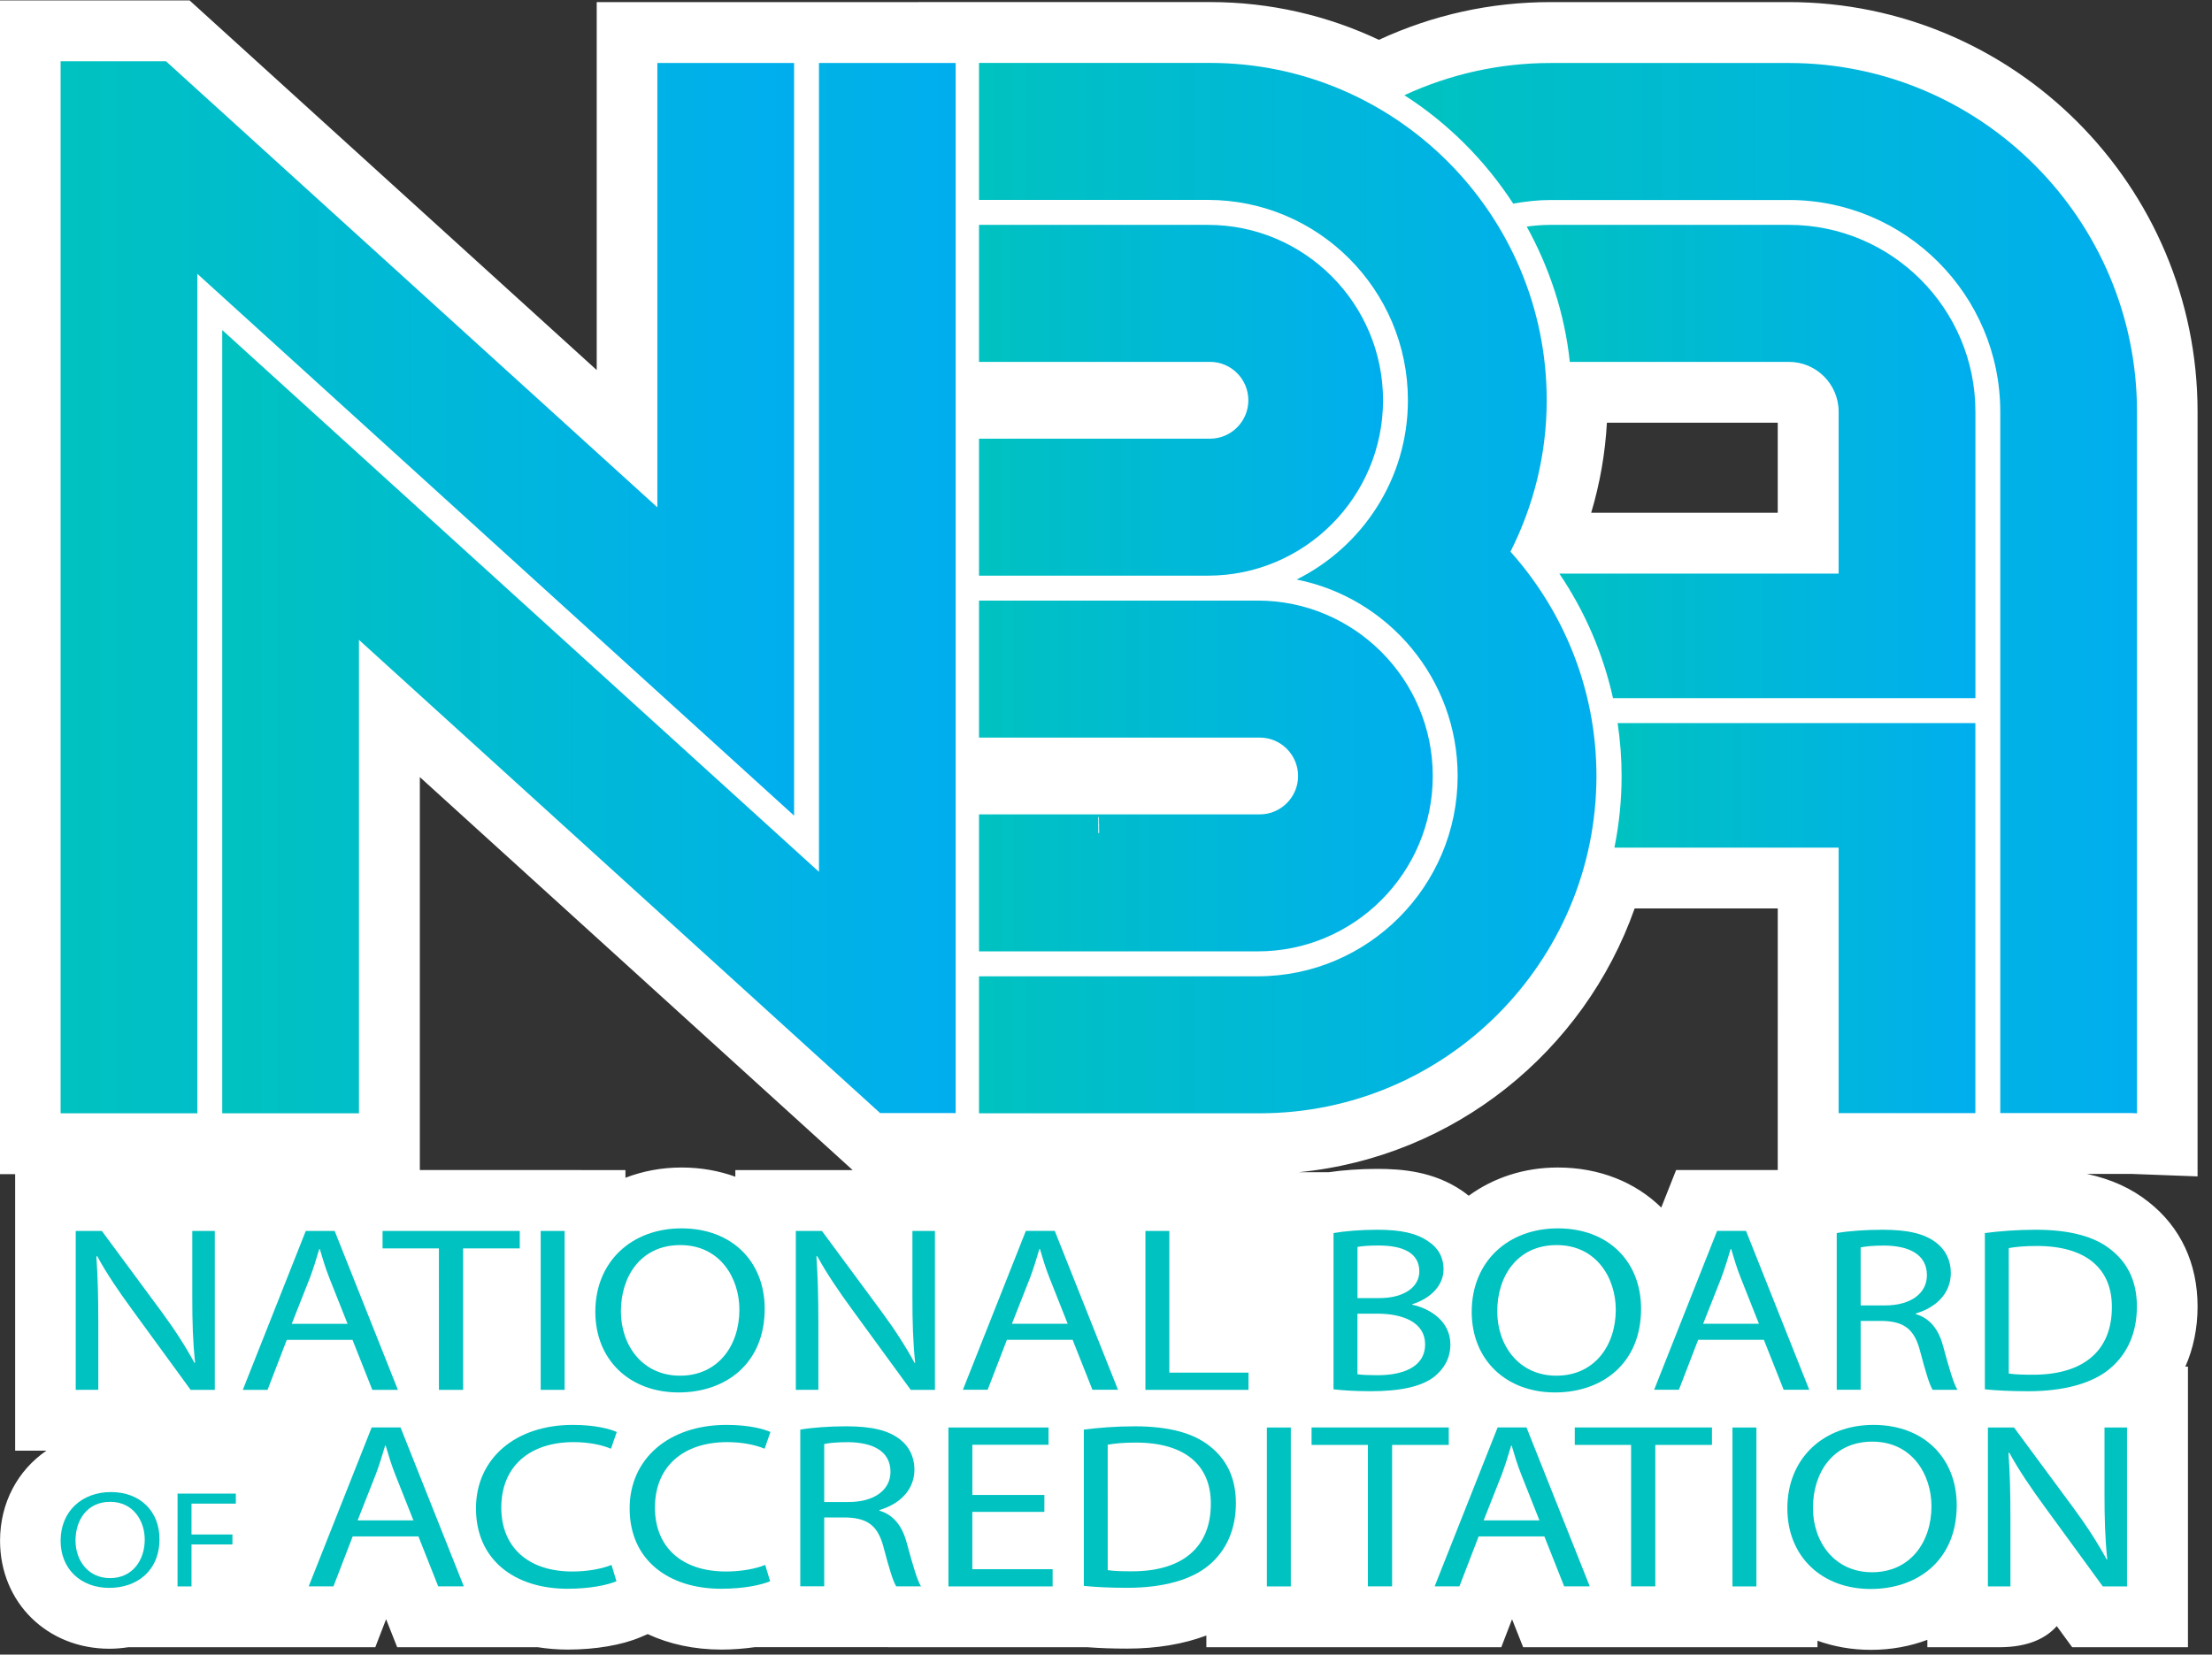<svg width="139" height="104" viewBox="0 0 139 104" fill="none" xmlns="http://www.w3.org/2000/svg">
<rect x="0" y="0" width="139" height="104" fill="#333333" stroke="none"/>
<path d="M138.094 82.128C138.094 79.408 137.02 77.127 135.021 75.556C133.951 74.699 132.664 74.114 131.134 73.787H133.907L138.093 73.944V25.877C138.093 11.682 126.568 0.132 112.403 0.132H97.429C93.678 0.132 90.05 0.931 86.649 2.504C83.428 0.984 79.835 0.13 76.046 0.13H57.712V0.133H37.497V23.261L11.912 0.025H0V73.802H0.952V91.184H2.917C1.132 92.406 0.003 94.444 0.003 96.849C0.003 100.717 2.958 103.634 6.877 103.634C7.287 103.634 7.683 103.596 8.068 103.538H15.864L23.584 103.537L24.262 101.778L24.959 103.537H33.787C34.393 103.632 35.021 103.687 35.676 103.687C37.42 103.687 39.087 103.403 40.246 102.908L40.702 102.714C42.046 103.341 43.611 103.687 45.339 103.687C46.068 103.687 46.772 103.627 47.441 103.534L55.788 103.534V103.54H68.353C69.12 103.597 69.938 103.626 70.841 103.626C72.709 103.626 74.379 103.339 75.806 102.802V103.539H84.942L94.34 103.538L95.016 101.78L95.713 103.538H105.071L114.209 103.539V103.131C115.233 103.498 116.358 103.704 117.563 103.704C118.842 103.704 120.035 103.48 121.113 103.074V103.539H125.638C127.502 103.538 128.599 102.941 129.245 102.212L130.214 103.539H137.489V85.902H137.325C137.829 84.758 138.094 83.483 138.094 82.128ZM46.208 73.547V73.964C45.178 73.593 44.047 73.385 42.833 73.385C41.568 73.385 40.38 73.616 39.302 74.03V73.547H36.501V73.545H26.382V48.845L53.578 73.546H46.208V73.547ZM111.712 73.544H105.326L104.392 75.902C102.784 74.322 100.519 73.385 97.892 73.385C95.749 73.385 93.826 74.042 92.293 75.16C92.154 75.051 92.016 74.94 91.865 74.84C90.084 73.629 88.093 73.472 86.552 73.472C85.497 73.472 84.386 73.548 83.499 73.681H81.613C91.401 72.725 99.548 66.082 102.72 57.102H111.713L111.712 73.544ZM99.989 32.23C100.538 30.389 100.869 28.497 100.977 26.569H111.712V32.23H99.989Z" fill="white"/>
<path d="M51.463 3.96V54.8L13.965 20.746V69.98H22.557V40.22L55.306 69.964H59.907C59.957 69.964 60.002 69.97 60.053 69.972V3.96H51.463Z" fill="url(#paint0_linear_82_732)"/>
<path d="M12.402 69.979V17.213L49.9 51.268V3.959H41.307V31.89L10.431 3.851H3.809V69.979H12.402Z" fill="url(#paint1_linear_82_732)"/>
<path d="M112.415 14.135H97.441C96.935 14.135 96.435 14.176 95.938 14.241C97.357 16.819 98.321 19.683 98.645 22.747H112.415C114.137 22.747 115.539 24.152 115.539 25.878V36.056H97.987C99.602 38.44 100.74 41.098 101.36 43.883H124.133V25.877C124.134 19.402 118.877 14.135 112.415 14.135Z" fill="url(#paint2_linear_82_732)"/>
<path d="M115.538 53.281V69.966H124.131V45.451H101.65C101.814 46.546 101.9 47.66 101.9 48.779C101.9 50.319 101.742 51.824 101.449 53.28H115.538V53.281Z" fill="url(#paint3_linear_82_732)"/>
<path d="M112.414 12.571C119.736 12.571 125.695 18.54 125.695 25.88V69.964H133.946C134.064 69.964 134.173 69.975 134.287 69.98V25.88C134.287 13.795 124.474 3.96 112.413 3.96H97.439C94.223 3.96 91.097 4.665 88.25 5.985C90.987 7.739 93.315 10.073 95.09 12.8C95.86 12.662 96.644 12.572 97.439 12.572H112.414V12.571Z" fill="url(#paint4_linear_82_732)"/>
<path d="M86.909 25.16C86.909 19.081 81.974 14.135 75.907 14.135H61.52V22.746H76.037C77.365 22.746 78.445 23.829 78.445 25.16C78.445 26.491 77.365 27.573 76.037 27.573H61.52V36.184H75.907C81.973 36.186 86.909 31.241 86.909 25.16Z" fill="url(#paint5_linear_82_732)"/>
<path d="M90.034 48.776C90.034 42.697 85.099 37.751 79.033 37.751H75.908H61.52V46.362H76.037H79.162C80.49 46.362 81.57 47.445 81.57 48.776C81.57 50.107 80.489 51.189 79.162 51.189H61.52V59.8H79.033C85.1 59.801 90.034 54.855 90.034 48.776Z" fill="url(#paint6_linear_82_732)"/>
<path d="M94.917 34.675C96.361 31.809 97.194 28.584 97.194 25.158C97.194 13.467 87.702 3.955 76.036 3.955H61.52V12.566H75.907C82.835 12.566 88.472 18.214 88.472 25.158C88.472 30.094 85.617 34.364 81.479 36.427C87.24 37.572 91.597 42.67 91.597 48.775C91.597 55.717 85.961 61.367 79.032 61.367H61.52V69.978H79.162C90.829 69.978 100.319 60.465 100.319 48.775C100.319 43.358 98.263 38.425 94.917 34.675Z" fill="url(#paint7_linear_82_732)"/>
<path d="M4.758 87.361V77.373H6.399L10.133 82.427C10.996 83.598 11.67 84.651 12.223 85.672L12.257 85.658C12.119 84.323 12.083 83.109 12.083 81.554V77.373H13.498V87.361H11.979L8.283 82.293C7.471 81.182 6.693 80.041 6.108 78.96L6.056 78.973C6.142 80.232 6.177 81.433 6.177 83.091V87.359C6.177 87.361 4.758 87.361 4.758 87.361Z" fill="#00C2C0"/>
<path d="M18.022 84.219L16.813 87.361H15.258L19.215 77.373H21.029L25.004 87.361H23.397L22.152 84.22H18.023L18.022 84.219ZM21.841 83.212L20.7 80.338C20.441 79.683 20.268 79.092 20.097 78.515H20.061C19.89 79.107 19.698 79.717 19.473 80.322L18.332 83.212L21.841 83.212Z" fill="#00C2C0"/>
<path d="M27.581 78.471H24.039V77.373H32.662V78.471H29.102V87.361H27.582L27.581 78.471Z" fill="#00C2C0"/>
<path d="M35.48 77.373V87.361H33.977V77.373H35.48Z" fill="#00C2C0"/>
<path d="M48.053 82.263C48.053 85.701 45.616 87.524 42.644 87.524C39.569 87.524 37.41 85.48 37.41 82.456C37.41 79.285 39.708 77.211 42.819 77.211C45.997 77.208 48.053 79.299 48.053 82.263ZM39.017 82.424C39.017 84.558 40.365 86.471 42.732 86.471C45.115 86.471 46.463 84.588 46.463 82.322C46.463 80.338 45.254 78.261 42.748 78.261C40.26 78.263 39.017 80.233 39.017 82.424Z" fill="#00C2C0"/>
<path d="M50.008 87.361V77.373H51.649L55.383 82.427C56.248 83.598 56.92 84.651 57.474 85.672L57.508 85.658C57.37 84.323 57.336 83.109 57.336 81.554V77.373H58.751V87.361H57.229L53.533 82.293C52.721 81.182 51.943 80.041 51.355 78.96L51.303 78.973C51.389 80.232 51.425 81.433 51.425 83.091V87.359C51.426 87.361 50.008 87.361 50.008 87.361Z" fill="#00C2C0"/>
<path d="M63.274 84.215L62.063 87.356H60.508L64.465 77.368H66.279L70.254 87.356H68.647L67.402 84.215H63.274ZM67.093 83.208L65.954 80.334C65.693 79.68 65.521 79.089 65.35 78.512H65.314C65.141 79.103 64.951 79.714 64.727 80.319L63.587 83.209L67.093 83.208Z" fill="#00C2C0"/>
<path d="M71.977 77.373H73.48V86.279H78.455V87.362H71.977V77.373Z" fill="#00C2C0"/>
<path d="M83.798 77.506C84.454 77.387 85.491 77.298 86.546 77.298C88.05 77.298 89.017 77.52 89.743 78.023C90.346 78.41 90.71 79.001 90.71 79.787C90.71 80.75 89.968 81.595 88.74 81.981V82.009C89.847 82.248 91.141 83.032 91.141 84.513C91.141 85.372 90.742 86.026 90.156 86.514C89.344 87.152 88.031 87.447 86.13 87.447C85.093 87.447 84.3 87.387 83.797 87.327L83.798 77.506ZM85.303 81.594H86.668C88.257 81.594 89.189 80.882 89.189 79.919C89.189 78.748 88.152 78.288 86.633 78.288C85.942 78.288 85.545 78.332 85.303 78.378V81.594ZM85.303 86.381C85.597 86.425 86.029 86.441 86.564 86.441C88.119 86.441 89.552 85.952 89.552 84.499C89.552 83.135 88.188 82.572 86.545 82.572H85.301V86.38L85.303 86.381Z" fill="#00C2C0"/>
<path d="M103.123 82.263C103.123 85.701 100.688 87.524 97.715 87.524C94.639 87.524 92.481 85.48 92.481 82.456C92.481 79.285 94.78 77.211 97.889 77.211C101.068 77.208 103.123 79.299 103.123 82.263ZM94.086 82.424C94.086 84.558 95.433 86.471 97.801 86.471C100.186 86.471 101.534 84.588 101.534 82.322C101.534 80.338 100.323 78.261 97.819 78.261C95.332 78.263 94.086 80.233 94.086 82.424Z" fill="#00C2C0"/>
<path d="M106.711 84.215L105.501 87.356H103.945L107.902 77.368H109.717L113.692 87.356H112.084L110.84 84.215H106.711ZM110.53 83.208L109.391 80.334C109.13 79.68 108.958 79.089 108.787 78.512H108.751C108.578 79.103 108.388 79.714 108.165 80.319L107.024 83.209L110.53 83.208Z" fill="#00C2C0"/>
<path d="M115.418 77.506C116.18 77.371 117.267 77.298 118.303 77.298C119.91 77.298 120.947 77.55 121.673 78.113C122.261 78.557 122.589 79.238 122.589 80.01C122.589 81.328 121.621 82.202 120.393 82.558V82.602C121.292 82.868 121.829 83.579 122.104 84.615C122.483 86.008 122.76 86.972 123.003 87.357H121.448C121.257 87.075 120.997 86.215 120.67 84.971C120.323 83.592 119.703 83.075 118.337 83.029H116.922V87.355H115.418V77.506ZM116.922 82.054H118.459C120.067 82.054 121.086 81.299 121.086 80.157C121.086 78.868 119.997 78.305 118.407 78.291C117.682 78.291 117.163 78.351 116.922 78.41V82.054Z" fill="#00C2C0"/>
<path d="M124.727 77.506C125.642 77.387 126.731 77.298 127.923 77.298C130.085 77.298 131.623 77.728 132.64 78.543C133.677 79.358 134.281 80.513 134.281 82.128C134.281 83.76 133.693 85.092 132.606 86.009C131.517 86.943 129.721 87.448 127.457 87.448C126.384 87.448 125.486 87.404 124.727 87.328V77.506ZM126.229 86.336C126.608 86.396 127.163 86.411 127.751 86.411C130.964 86.411 132.708 84.87 132.708 82.172C132.726 79.816 131.17 78.317 127.991 78.317C127.214 78.317 126.625 78.377 126.228 78.452L126.229 86.336Z" fill="#00C2C0"/>
<path d="M10.022 96.736C10.022 98.745 8.6 99.808 6.865 99.808C5.069 99.808 3.809 98.613 3.809 96.849C3.809 94.996 5.15 93.786 6.967 93.786C8.821 93.784 10.022 95.006 10.022 96.736ZM4.745 96.833C4.745 98.08 5.533 99.195 6.915 99.195C8.307 99.195 9.095 98.095 9.095 96.772C9.095 95.613 8.387 94.4 6.925 94.4C5.471 94.398 4.745 95.552 4.745 96.833Z" fill="#00C2C0"/>
<path d="M11.157 93.883H14.82V94.514H12.034V96.453H14.606V97.077H12.034V99.715H11.156L11.157 93.883Z" fill="#00C2C0"/>
<path d="M22.163 96.572L20.954 99.713H19.398L23.355 89.725H25.17L29.145 99.713H27.537L26.293 96.572H22.163ZM25.979 95.565L24.84 92.691C24.581 92.037 24.407 91.446 24.237 90.869H24.201C24.029 91.46 23.838 92.07 23.613 92.676L22.472 95.566L25.979 95.565Z" fill="#00C2C0"/>
<path d="M38.738 99.391C38.186 99.626 37.079 99.864 35.663 99.864C32.381 99.864 29.91 98.084 29.91 94.81C29.91 91.685 32.381 89.564 35.992 89.564C37.444 89.564 38.359 89.831 38.756 90.01L38.393 91.062C37.823 90.824 37.012 90.647 36.044 90.647C33.314 90.647 31.5 92.144 31.5 94.765C31.5 97.209 33.141 98.78 35.974 98.78C36.889 98.78 37.823 98.616 38.427 98.365L38.738 99.391Z" fill="#00C2C0"/>
<path d="M48.395 99.391C47.842 99.626 46.735 99.864 45.319 99.864C42.037 99.864 39.566 98.084 39.566 94.81C39.566 91.685 42.037 89.564 45.648 89.564C47.1 89.564 48.016 89.831 48.412 90.01L48.049 91.062C47.479 90.824 46.668 90.647 45.7 90.647C42.97 90.647 41.156 92.144 41.156 94.765C41.156 97.209 42.797 98.78 45.63 98.78C46.546 98.78 47.479 98.616 48.083 98.365L48.395 99.391Z" fill="#00C2C0"/>
<path d="M50.291 89.861C51.051 89.727 52.14 89.653 53.176 89.653C54.783 89.653 55.82 89.905 56.546 90.469C57.133 90.912 57.462 91.594 57.462 92.365C57.462 93.684 56.494 94.557 55.266 94.913V94.957C56.163 95.223 56.7 95.934 56.977 96.971C57.356 98.364 57.633 99.327 57.874 99.712H56.319C56.13 99.43 55.868 98.571 55.541 97.326C55.196 95.948 54.574 95.43 53.208 95.384H51.793V99.71H50.289V89.861H50.291ZM51.793 94.411H53.33C54.938 94.411 55.957 93.656 55.957 92.515C55.957 91.226 54.868 90.662 53.279 90.649C52.553 90.649 52.034 90.709 51.793 90.767V94.411Z" fill="#00C2C0"/>
<path d="M65.627 95.032H61.1V98.634H66.146V99.717H59.598V89.728H65.888V90.812H61.102V93.969H65.629L65.627 95.032Z" fill="#00C2C0"/>
<path d="M68.106 89.861C69.021 89.743 70.11 89.653 71.302 89.653C73.464 89.653 75.002 90.083 76.021 90.899C77.058 91.714 77.662 92.869 77.662 94.484C77.662 96.115 77.074 97.448 75.987 98.365C74.898 99.298 73.102 99.804 70.838 99.804C69.765 99.804 68.867 99.76 68.107 99.684V89.862L68.106 89.861ZM69.608 98.694C69.987 98.754 70.542 98.768 71.13 98.768C74.343 98.768 76.087 97.227 76.087 94.53C76.105 92.173 74.549 90.675 71.37 90.675C70.593 90.675 70.004 90.735 69.607 90.809L69.608 98.694Z" fill="#00C2C0"/>
<path d="M81.113 89.728V99.717H79.609V89.728H81.113Z" fill="#00C2C0"/>
<path d="M85.957 90.822H82.418V89.725H91.039V90.822H87.479V99.713H85.957V90.822Z" fill="#00C2C0"/>
<path d="M92.918 96.572L91.708 99.713H90.152L94.109 89.725H95.924L99.899 99.713H98.291L97.047 96.572H92.918ZM96.737 95.565L95.598 92.691C95.337 92.037 95.165 91.446 94.994 90.869H94.958C94.785 91.46 94.596 92.07 94.372 92.676L93.231 95.566L96.737 95.565Z" fill="#00C2C0"/>
<path d="M102.499 90.822H98.957V89.725H107.578V90.822H104.018V99.713H102.496V90.822H102.499Z" fill="#00C2C0"/>
<path d="M110.371 89.728V99.717H108.867V89.728H110.371Z" fill="#00C2C0"/>
<path d="M122.959 94.616C122.959 98.055 120.524 99.878 117.551 99.878C114.475 99.878 112.316 97.833 112.316 94.81C112.316 91.638 114.616 89.564 117.725 89.564C120.905 89.563 122.959 91.654 122.959 94.616ZM113.924 94.779C113.924 96.913 115.271 98.826 117.638 98.826C120.023 98.826 121.372 96.944 121.372 94.677C121.372 92.693 120.161 90.616 117.657 90.616C115.168 90.614 113.924 92.587 113.924 94.779Z" fill="#00C2C0"/>
<path d="M124.918 99.717V89.728H126.559L130.293 94.782C131.156 95.953 131.83 97.007 132.383 98.027L132.417 98.014C132.279 96.679 132.245 95.464 132.245 93.91V89.728H133.66V99.717H132.139L128.442 94.649C127.63 93.538 126.853 92.396 126.264 91.315L126.212 91.329C126.3 92.587 126.334 93.789 126.334 95.447V99.715C126.333 99.717 124.918 99.717 124.918 99.717Z" fill="#00C2C0"/>
<path d="M69.016 51.353C69.029 51.353 69.042 51.352 69.055 51.352L69.07 52.345C69.053 52.357 69.034 52.368 69.017 52.377L69.016 51.353Z" fill="white"/>
<path d="M69.039 51.822H69.072L69.039 51.904V51.822Z" fill="white"/>
<defs>
<linearGradient id="paint0_linear_82_732" x1="13.965" y1="36.97" x2="60.053" y2="36.97" gradientUnits="userSpaceOnUse">
<stop stop-color="#00C2C0"/>
<stop offset="1" stop-color="#00AEEF"/>
</linearGradient>
<linearGradient id="paint1_linear_82_732" x1="3.808" y1="36.915" x2="49.9" y2="36.915" gradientUnits="userSpaceOnUse">
<stop stop-color="#00C2C0"/>
<stop offset="1" stop-color="#00AEEF"/>
</linearGradient>
<linearGradient id="paint2_linear_82_732" x1="95.938" y1="29.008" x2="124.133" y2="29.008" gradientUnits="userSpaceOnUse">
<stop stop-color="#00C2C0"/>
<stop offset="1" stop-color="#00AEEF"/>
</linearGradient>
<linearGradient id="paint3_linear_82_732" x1="101.45" y1="57.709" x2="124.131" y2="57.709" gradientUnits="userSpaceOnUse">
<stop stop-color="#00C2C0"/>
<stop offset="1" stop-color="#00AEEF"/>
</linearGradient>
<linearGradient id="paint4_linear_82_732" x1="88.25" y1="36.97" x2="134.287" y2="36.97" gradientUnits="userSpaceOnUse">
<stop stop-color="#00C2C0"/>
<stop offset="1" stop-color="#00AEEF"/>
</linearGradient>
<linearGradient id="paint5_linear_82_732" x1="61.519" y1="25.16" x2="86.909" y2="25.16" gradientUnits="userSpaceOnUse">
<stop stop-color="#00C2C0"/>
<stop offset="1" stop-color="#00AEEF"/>
</linearGradient>
<linearGradient id="paint6_linear_82_732" x1="61.519" y1="48.776" x2="90.034" y2="48.776" gradientUnits="userSpaceOnUse">
<stop stop-color="#00C2C0"/>
<stop offset="1" stop-color="#00AEEF"/>
</linearGradient>
<linearGradient id="paint7_linear_82_732" x1="61.519" y1="36.966" x2="100.319" y2="36.966" gradientUnits="userSpaceOnUse">
<stop stop-color="#00C2C0"/>
<stop offset="1" stop-color="#00AEEF"/>
</linearGradient>
</defs>
</svg>
